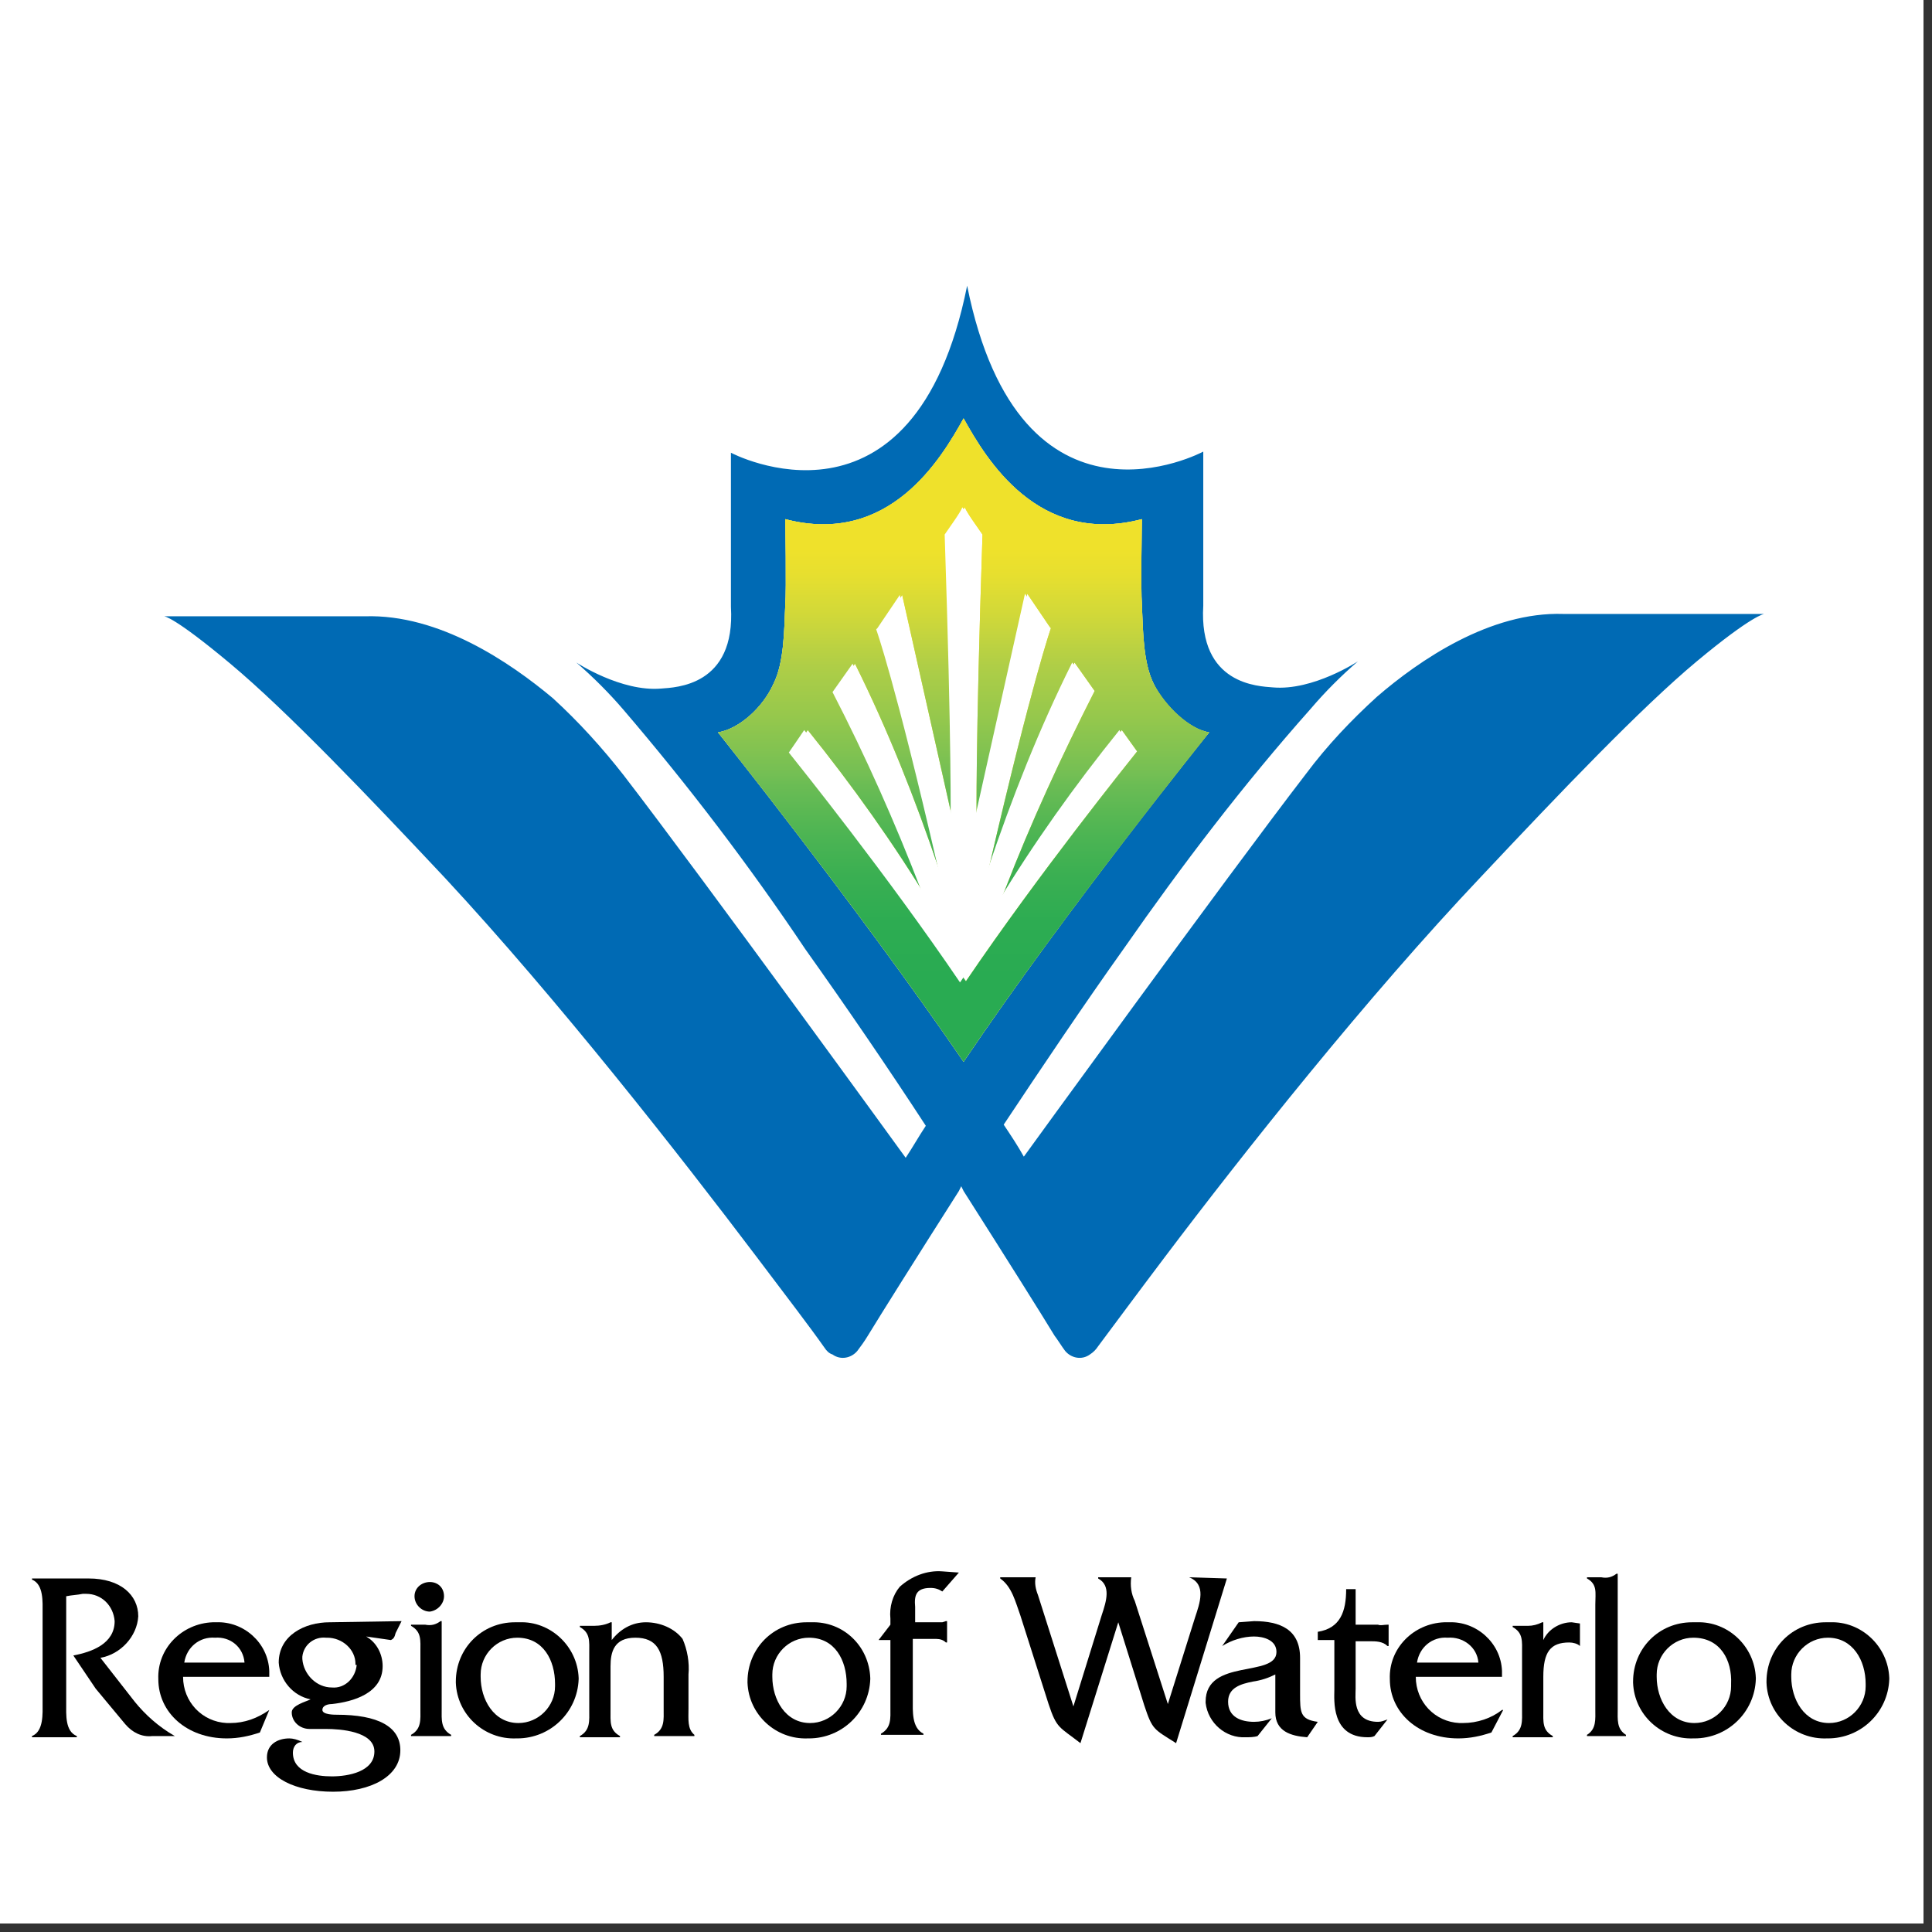 <svg xmlns="http://www.w3.org/2000/svg" xmlns:xlink="http://www.w3.org/1999/xlink" width="150" zoomAndPan="magnify" viewBox="0 0 112.5 112.5" height="150" preserveAspectRatio="xMidYMid meet" version="1.0"><rect x="0" y="0" width="112.5" height="112.5" fill="#333333" stroke="none"/><defs><clipPath id="1c61f1385c"><path d="M 0 0 L 112.004 0 L 112.004 112.004 L 0 112.004 Z M 0 0 " clip-rule="nonzero"/></clipPath><clipPath id="d01527d395"><path d="M 1.5 91 L 11 91 L 11 102 L 1.5 102 Z M 1.5 91 " clip-rule="nonzero"/></clipPath><clipPath id="bd921e0b7d"><path d="M 15 94 L 24 94 L 24 104.332 L 15 104.332 Z M 15 94 " clip-rule="nonzero"/></clipPath><clipPath id="2d6c9cb640"><path d="M 102 94 L 110.516 94 L 110.516 102 L 102 102 Z M 102 94 " clip-rule="nonzero"/></clipPath><clipPath id="54fd8aa0c6"><path d="M 1.5 8.012 L 110.516 8.012 L 110.516 83 L 1.5 83 Z M 1.5 8.012 " clip-rule="nonzero"/></clipPath><clipPath id="4276bf0deb"><path d="M 41 24 L 71 24 L 71 62 L 41 62 Z M 41 24 " clip-rule="nonzero"/></clipPath><clipPath id="17c8f7fe94"><path d="M 56.109 61.828 C 62.16 52.859 70.273 42.855 70.41 42.648 C 69.242 42.441 67.867 41.129 67.18 39.82 C 66.559 38.578 66.559 36.715 66.492 35.195 C 66.422 34.367 66.492 30.23 66.492 30.23 C 60.441 31.816 57.414 26.711 56.109 24.363 C 54.805 26.711 51.777 31.816 45.727 30.23 C 45.727 30.23 45.797 34.367 45.727 35.195 C 45.66 36.785 45.66 38.578 45.039 39.82 C 44.422 41.199 43.047 42.441 41.809 42.648 C 41.809 42.648 49.922 52.793 56.109 61.828 Z M 46.141 43.82 C 46.141 43.82 46.758 42.926 47.035 42.512 C 49.645 45.754 52.051 49.133 54.184 52.652 L 53.773 51.824 C 52.258 47.891 50.539 44.027 48.613 40.301 L 49.785 38.648 C 51.707 42.512 53.289 46.512 54.664 50.582 L 54.941 51.273 L 54.734 50.445 C 52.258 39.68 51.16 36.645 51.16 36.645 L 51.227 36.578 L 52.535 34.645 L 55.492 47.824 C 55.492 47.824 55.559 43.613 55.148 31.125 C 55.422 30.711 55.973 29.883 56.18 29.539 C 56.316 29.883 56.934 30.711 57.211 31.125 C 56.797 43.613 56.867 47.824 56.867 47.824 L 59.82 34.574 L 61.129 36.508 L 61.195 36.578 C 61.195 36.578 60.098 39.68 57.621 50.375 L 57.414 51.203 L 57.691 50.516 C 59.066 46.445 60.648 42.441 62.57 38.578 L 63.742 40.234 C 61.816 44.027 60.027 47.891 58.516 51.824 L 58.172 52.652 C 60.371 49.133 62.711 45.754 65.324 42.512 L 66.215 43.754 C 65.668 44.441 60.508 50.859 56.246 57.137 C 51.777 50.859 46.691 44.512 46.141 43.82 Z M 46.141 43.82 " clip-rule="nonzero"/></clipPath><linearGradient x1="-594.36" gradientTransform="matrix(0, 24.108, -30.321, 0, 9203.824, 14353.234)" y1="301.696" x2="-592.806" gradientUnits="userSpaceOnUse" y2="301.696" id="bd70cc13e2"><stop stop-opacity="1" stop-color="rgb(93.7%, 88.199%, 16.899%)" offset="0"/><stop stop-opacity="1" stop-color="rgb(93.7%, 88.199%, 16.899%)" offset="0.125"/><stop stop-opacity="1" stop-color="rgb(93.7%, 88.199%, 16.899%)" offset="0.188"/><stop stop-opacity="1" stop-color="rgb(93.7%, 88.199%, 16.899%)" offset="0.203"/><stop stop-opacity="1" stop-color="rgb(93.44%, 88.141%, 17.024%)" offset="0.207"/><stop stop-opacity="1" stop-color="rgb(93.182%, 88.083%, 17.149%)" offset="0.211"/><stop stop-opacity="1" stop-color="rgb(92.868%, 88.011%, 17.3%)" offset="0.215"/><stop stop-opacity="1" stop-color="rgb(92.555%, 87.941%, 17.453%)" offset="0.219"/><stop stop-opacity="1" stop-color="rgb(92.241%, 87.869%, 17.604%)" offset="0.223"/><stop stop-opacity="1" stop-color="rgb(91.928%, 87.799%, 17.757%)" offset="0.227"/><stop stop-opacity="1" stop-color="rgb(91.614%, 87.727%, 17.908%)" offset="0.23"/><stop stop-opacity="1" stop-color="rgb(91.301%, 87.657%, 18.06%)" offset="0.234"/><stop stop-opacity="1" stop-color="rgb(90.987%, 87.587%, 18.211%)" offset="0.238"/><stop stop-opacity="1" stop-color="rgb(90.674%, 87.517%, 18.362%)" offset="0.242"/><stop stop-opacity="1" stop-color="rgb(90.155%, 87.358%, 18.594%)" offset="0.246"/><stop stop-opacity="1" stop-color="rgb(89.636%, 87.199%, 18.828%)" offset="0.25"/><stop stop-opacity="1" stop-color="rgb(89.09%, 87.029%, 19.07%)" offset="0.254"/><stop stop-opacity="1" stop-color="rgb(88.544%, 86.859%, 19.313%)" offset="0.258"/><stop stop-opacity="1" stop-color="rgb(87.997%, 86.69%, 19.556%)" offset="0.262"/><stop stop-opacity="1" stop-color="rgb(87.451%, 86.52%, 19.798%)" offset="0.266"/><stop stop-opacity="1" stop-color="rgb(86.905%, 86.349%, 20.041%)" offset="0.27"/><stop stop-opacity="1" stop-color="rgb(86.359%, 86.18%, 20.284%)" offset="0.273"/><stop stop-opacity="1" stop-color="rgb(85.812%, 86.009%, 20.526%)" offset="0.277"/><stop stop-opacity="1" stop-color="rgb(85.266%, 85.84%, 20.77%)" offset="0.281"/><stop stop-opacity="1" stop-color="rgb(84.718%, 85.669%, 21.013%)" offset="0.285"/><stop stop-opacity="1" stop-color="rgb(84.172%, 85.5%, 21.255%)" offset="0.289"/><stop stop-opacity="1" stop-color="rgb(83.626%, 85.329%, 21.498%)" offset="0.293"/><stop stop-opacity="1" stop-color="rgb(83.08%, 85.159%, 21.741%)" offset="0.297"/><stop stop-opacity="1" stop-color="rgb(82.533%, 84.99%, 21.983%)" offset="0.301"/><stop stop-opacity="1" stop-color="rgb(81.987%, 84.821%, 22.227%)" offset="0.305"/><stop stop-opacity="1" stop-color="rgb(81.369%, 84.633%, 22.488%)" offset="0.309"/><stop stop-opacity="1" stop-color="rgb(80.751%, 84.445%, 22.751%)" offset="0.312"/><stop stop-opacity="1" stop-color="rgb(80.093%, 84.247%, 23.024%)" offset="0.316"/><stop stop-opacity="1" stop-color="rgb(79.436%, 84.05%, 23.299%)" offset="0.32"/><stop stop-opacity="1" stop-color="rgb(78.778%, 83.853%, 23.572%)" offset="0.324"/><stop stop-opacity="1" stop-color="rgb(78.12%, 83.656%, 23.845%)" offset="0.328"/><stop stop-opacity="1" stop-color="rgb(77.463%, 83.458%, 24.118%)" offset="0.332"/><stop stop-opacity="1" stop-color="rgb(76.805%, 83.261%, 24.391%)" offset="0.336"/><stop stop-opacity="1" stop-color="rgb(76.147%, 83.063%, 24.664%)" offset="0.34"/><stop stop-opacity="1" stop-color="rgb(75.49%, 82.866%, 24.937%)" offset="0.344"/><stop stop-opacity="1" stop-color="rgb(74.832%, 82.669%, 25.211%)" offset="0.348"/><stop stop-opacity="1" stop-color="rgb(74.174%, 82.472%, 25.484%)" offset="0.352"/><stop stop-opacity="1" stop-color="rgb(73.517%, 82.274%, 25.757%)" offset="0.355"/><stop stop-opacity="1" stop-color="rgb(72.859%, 82.077%, 26.03%)" offset="0.359"/><stop stop-opacity="1" stop-color="rgb(72.202%, 81.88%, 26.303%)" offset="0.363"/><stop stop-opacity="1" stop-color="rgb(71.544%, 81.683%, 26.576%)" offset="0.367"/><stop stop-opacity="1" stop-color="rgb(70.886%, 81.485%, 26.849%)" offset="0.371"/><stop stop-opacity="1" stop-color="rgb(70.229%, 81.288%, 27.122%)" offset="0.375"/><stop stop-opacity="1" stop-color="rgb(69.571%, 81.09%, 27.396%)" offset="0.379"/><stop stop-opacity="1" stop-color="rgb(68.913%, 80.893%, 27.669%)" offset="0.383"/><stop stop-opacity="1" stop-color="rgb(68.378%, 80.753%, 27.811%)" offset="0.387"/><stop stop-opacity="1" stop-color="rgb(67.844%, 80.614%, 27.953%)" offset="0.391"/><stop stop-opacity="1" stop-color="rgb(67.348%, 80.492%, 28.053%)" offset="0.395"/><stop stop-opacity="1" stop-color="rgb(66.853%, 80.371%, 28.156%)" offset="0.398"/><stop stop-opacity="1" stop-color="rgb(66.357%, 80.249%, 28.256%)" offset="0.402"/><stop stop-opacity="1" stop-color="rgb(65.862%, 80.128%, 28.358%)" offset="0.406"/><stop stop-opacity="1" stop-color="rgb(65.366%, 80.006%, 28.459%)" offset="0.41"/><stop stop-opacity="1" stop-color="rgb(64.87%, 79.886%, 28.56%)" offset="0.414"/><stop stop-opacity="1" stop-color="rgb(64.374%, 79.764%, 28.661%)" offset="0.418"/><stop stop-opacity="1" stop-color="rgb(63.878%, 79.643%, 28.763%)" offset="0.422"/><stop stop-opacity="1" stop-color="rgb(63.382%, 79.521%, 28.864%)" offset="0.426"/><stop stop-opacity="1" stop-color="rgb(62.886%, 79.401%, 28.966%)" offset="0.43"/><stop stop-opacity="1" stop-color="rgb(62.39%, 79.279%, 29.066%)" offset="0.434"/><stop stop-opacity="1" stop-color="rgb(61.896%, 79.158%, 29.167%)" offset="0.438"/><stop stop-opacity="1" stop-color="rgb(61.4%, 79.036%, 29.268%)" offset="0.441"/><stop stop-opacity="1" stop-color="rgb(60.904%, 78.914%, 29.37%)" offset="0.445"/><stop stop-opacity="1" stop-color="rgb(60.408%, 78.792%, 29.471%)" offset="0.449"/><stop stop-opacity="1" stop-color="rgb(59.912%, 78.671%, 29.572%)" offset="0.453"/><stop stop-opacity="1" stop-color="rgb(59.416%, 78.549%, 29.672%)" offset="0.457"/><stop stop-opacity="1" stop-color="rgb(58.92%, 78.429%, 29.774%)" offset="0.461"/><stop stop-opacity="1" stop-color="rgb(58.353%, 78.281%, 29.904%)" offset="0.465"/><stop stop-opacity="1" stop-color="rgb(57.787%, 78.133%, 30.035%)" offset="0.469"/><stop stop-opacity="1" stop-color="rgb(57.21%, 77.98%, 30.17%)" offset="0.473"/><stop stop-opacity="1" stop-color="rgb(56.633%, 77.829%, 30.304%)" offset="0.477"/><stop stop-opacity="1" stop-color="rgb(56.056%, 77.676%, 30.438%)" offset="0.48"/><stop stop-opacity="1" stop-color="rgb(55.479%, 77.525%, 30.573%)" offset="0.484"/><stop stop-opacity="1" stop-color="rgb(54.903%, 77.373%, 30.707%)" offset="0.488"/><stop stop-opacity="1" stop-color="rgb(54.326%, 77.222%, 30.841%)" offset="0.492"/><stop stop-opacity="1" stop-color="rgb(53.749%, 77.069%, 30.975%)" offset="0.496"/><stop stop-opacity="1" stop-color="rgb(53.174%, 76.918%, 31.111%)" offset="0.5"/><stop stop-opacity="1" stop-color="rgb(52.597%, 76.767%, 31.245%)" offset="0.504"/><stop stop-opacity="1" stop-color="rgb(52.02%, 76.616%, 31.38%)" offset="0.508"/><stop stop-opacity="1" stop-color="rgb(51.443%, 76.463%, 31.514%)" offset="0.512"/><stop stop-opacity="1" stop-color="rgb(50.867%, 76.312%, 31.648%)" offset="0.516"/><stop stop-opacity="1" stop-color="rgb(50.29%, 76.16%, 31.783%)" offset="0.52"/><stop stop-opacity="1" stop-color="rgb(49.713%, 76.009%, 31.917%)" offset="0.523"/><stop stop-opacity="1" stop-color="rgb(49.136%, 75.856%, 32.051%)" offset="0.527"/><stop stop-opacity="1" stop-color="rgb(48.56%, 75.705%, 32.185%)" offset="0.531"/><stop stop-opacity="1" stop-color="rgb(47.983%, 75.552%, 32.32%)" offset="0.535"/><stop stop-opacity="1" stop-color="rgb(47.406%, 75.401%, 32.455%)" offset="0.539"/><stop stop-opacity="1" stop-color="rgb(46.829%, 75.249%, 32.59%)" offset="0.543"/><stop stop-opacity="1" stop-color="rgb(46.252%, 75.098%, 32.724%)" offset="0.547"/><stop stop-opacity="1" stop-color="rgb(45.602%, 74.915%, 32.811%)" offset="0.551"/><stop stop-opacity="1" stop-color="rgb(44.952%, 74.731%, 32.899%)" offset="0.555"/><stop stop-opacity="1" stop-color="rgb(44.162%, 74.487%, 32.899%)" offset="0.559"/><stop stop-opacity="1" stop-color="rgb(43.373%, 74.245%, 32.899%)" offset="0.562"/><stop stop-opacity="1" stop-color="rgb(42.584%, 74.002%, 32.899%)" offset="0.566"/><stop stop-opacity="1" stop-color="rgb(41.795%, 73.759%, 32.899%)" offset="0.57"/><stop stop-opacity="1" stop-color="rgb(41.165%, 73.598%, 32.88%)" offset="0.574"/><stop stop-opacity="1" stop-color="rgb(40.535%, 73.438%, 32.86%)" offset="0.578"/><stop stop-opacity="1" stop-color="rgb(39.928%, 73.288%, 32.838%)" offset="0.582"/><stop stop-opacity="1" stop-color="rgb(39.322%, 73.14%, 32.817%)" offset="0.586"/><stop stop-opacity="1" stop-color="rgb(38.715%, 72.99%, 32.794%)" offset="0.59"/><stop stop-opacity="1" stop-color="rgb(38.107%, 72.842%, 32.773%)" offset="0.594"/><stop stop-opacity="1" stop-color="rgb(37.5%, 72.693%, 32.75%)" offset="0.598"/><stop stop-opacity="1" stop-color="rgb(36.893%, 72.545%, 32.729%)" offset="0.602"/><stop stop-opacity="1" stop-color="rgb(36.285%, 72.395%, 32.706%)" offset="0.605"/><stop stop-opacity="1" stop-color="rgb(35.68%, 72.246%, 32.684%)" offset="0.609"/><stop stop-opacity="1" stop-color="rgb(35.072%, 72.096%, 32.661%)" offset="0.613"/><stop stop-opacity="1" stop-color="rgb(34.465%, 71.948%, 32.64%)" offset="0.617"/><stop stop-opacity="1" stop-color="rgb(33.858%, 71.799%, 32.617%)" offset="0.621"/><stop stop-opacity="1" stop-color="rgb(33.25%, 71.651%, 32.596%)" offset="0.625"/><stop stop-opacity="1" stop-color="rgb(32.643%, 71.501%, 32.573%)" offset="0.629"/><stop stop-opacity="1" stop-color="rgb(32.037%, 71.352%, 32.552%)" offset="0.633"/><stop stop-opacity="1" stop-color="rgb(31.43%, 71.202%, 32.529%)" offset="0.637"/><stop stop-opacity="1" stop-color="rgb(30.823%, 71.054%, 32.507%)" offset="0.641"/><stop stop-opacity="1" stop-color="rgb(30.341%, 70.918%, 32.489%)" offset="0.645"/><stop stop-opacity="1" stop-color="rgb(29.86%, 70.782%, 32.472%)" offset="0.648"/><stop stop-opacity="1" stop-color="rgb(29.407%, 70.65%, 32.455%)" offset="0.652"/><stop stop-opacity="1" stop-color="rgb(28.955%, 70.518%, 32.439%)" offset="0.656"/><stop stop-opacity="1" stop-color="rgb(28.502%, 70.386%, 32.422%)" offset="0.66"/><stop stop-opacity="1" stop-color="rgb(28.05%, 70.253%, 32.407%)" offset="0.664"/><stop stop-opacity="1" stop-color="rgb(27.597%, 70.12%, 32.39%)" offset="0.668"/><stop stop-opacity="1" stop-color="rgb(27.145%, 69.989%, 32.373%)" offset="0.672"/><stop stop-opacity="1" stop-color="rgb(26.692%, 69.856%, 32.356%)" offset="0.676"/><stop stop-opacity="1" stop-color="rgb(26.241%, 69.724%, 32.339%)" offset="0.68"/><stop stop-opacity="1" stop-color="rgb(25.787%, 69.591%, 32.323%)" offset="0.684"/><stop stop-opacity="1" stop-color="rgb(25.336%, 69.458%, 32.306%)" offset="0.688"/><stop stop-opacity="1" stop-color="rgb(24.883%, 69.325%, 32.289%)" offset="0.691"/><stop stop-opacity="1" stop-color="rgb(24.431%, 69.194%, 32.274%)" offset="0.695"/><stop stop-opacity="1" stop-color="rgb(23.978%, 69.061%, 32.257%)" offset="0.699"/><stop stop-opacity="1" stop-color="rgb(23.524%, 68.929%, 32.24%)" offset="0.703"/><stop stop-opacity="1" stop-color="rgb(23.071%, 68.796%, 32.224%)" offset="0.707"/><stop stop-opacity="1" stop-color="rgb(22.62%, 68.665%, 32.207%)" offset="0.711"/><stop stop-opacity="1" stop-color="rgb(22.308%, 68.585%, 32.202%)" offset="0.715"/><stop stop-opacity="1" stop-color="rgb(21.999%, 68.507%, 32.199%)" offset="0.719"/><stop stop-opacity="1" stop-color="rgb(21.733%, 68.446%, 32.199%)" offset="0.723"/><stop stop-opacity="1" stop-color="rgb(21.469%, 68.385%, 32.199%)" offset="0.727"/><stop stop-opacity="1" stop-color="rgb(21.204%, 68.324%, 32.199%)" offset="0.73"/><stop stop-opacity="1" stop-color="rgb(20.94%, 68.265%, 32.199%)" offset="0.734"/><stop stop-opacity="1" stop-color="rgb(20.674%, 68.204%, 32.199%)" offset="0.738"/><stop stop-opacity="1" stop-color="rgb(20.409%, 68.143%, 32.199%)" offset="0.742"/><stop stop-opacity="1" stop-color="rgb(20.143%, 68.082%, 32.199%)" offset="0.746"/><stop stop-opacity="1" stop-color="rgb(19.879%, 68.022%, 32.199%)" offset="0.75"/><stop stop-opacity="1" stop-color="rgb(19.614%, 67.961%, 32.199%)" offset="0.754"/><stop stop-opacity="1" stop-color="rgb(19.35%, 67.9%, 32.199%)" offset="0.758"/><stop stop-opacity="1" stop-color="rgb(19.084%, 67.839%, 32.199%)" offset="0.762"/><stop stop-opacity="1" stop-color="rgb(18.82%, 67.78%, 32.199%)" offset="0.766"/><stop stop-opacity="1" stop-color="rgb(18.555%, 67.719%, 32.199%)" offset="0.77"/><stop stop-opacity="1" stop-color="rgb(18.291%, 67.657%, 32.199%)" offset="0.773"/><stop stop-opacity="1" stop-color="rgb(18.025%, 67.596%, 32.199%)" offset="0.777"/><stop stop-opacity="1" stop-color="rgb(17.76%, 67.535%, 32.199%)" offset="0.781"/><stop stop-opacity="1" stop-color="rgb(17.616%, 67.5%, 32.199%)" offset="0.789"/><stop stop-opacity="1" stop-color="rgb(17.381%, 67.441%, 32.199%)" offset="0.797"/><stop stop-opacity="1" stop-color="rgb(17.108%, 67.368%, 32.199%)" offset="0.812"/><stop stop-opacity="1" stop-color="rgb(16.743%, 67.271%, 32.199%)" offset="0.828"/><stop stop-opacity="1" stop-color="rgb(16.379%, 67.174%, 32.199%)" offset="0.844"/><stop stop-opacity="1" stop-color="rgb(16.148%, 67.111%, 32.199%)" offset="0.875"/><stop stop-opacity="1" stop-color="rgb(16.1%, 67.099%, 32.199%)" offset="1"/></linearGradient></defs><g clip-path="url(#1c61f1385c)"><path fill="#ffffff" d="M 0 0 L 112.004 0 L 112.004 112.004 L 0 112.004 Z M 0 0 " fill-opacity="1" fill-rule="nonzero"/><path fill="#ffffff" d="M 0 0 L 112.004 0 L 112.004 112.004 L 0 112.004 Z M 0 0 " fill-opacity="1" fill-rule="nonzero"/></g><g clip-path="url(#d01527d395)"><path fill="#000000" d="M 7.844 99.09 L 5.848 96.535 C 7.02 96.328 7.98 95.293 8.051 94.121 C 8.051 92.879 7.02 91.914 5.16 91.914 L 1.863 91.914 L 1.863 91.98 C 2.551 92.258 2.48 93.293 2.48 93.914 L 2.48 99.16 C 2.48 99.777 2.551 100.812 1.863 101.09 L 1.863 101.16 L 4.473 101.16 L 4.473 101.09 C 3.785 100.812 3.855 99.848 3.855 99.16 L 3.855 92.949 C 4.199 92.879 4.473 92.879 4.816 92.809 L 5.023 92.809 C 5.918 92.809 6.605 93.5 6.676 94.398 C 6.676 95.707 5.367 96.191 4.27 96.398 L 5.574 98.332 L 7.293 100.398 C 7.707 100.883 8.254 101.16 8.875 101.09 L 10.18 101.09 C 9.219 100.539 8.461 99.848 7.844 99.09 Z M 7.844 99.09 " fill-opacity="1" fill-rule="nonzero"/></g><path fill="#000000" d="M 15.68 99.57 C 14.992 100.055 14.238 100.332 13.414 100.332 L 13.207 100.332 C 11.762 100.262 10.66 99.09 10.66 97.641 L 15.68 97.641 C 15.68 97.504 15.68 97.434 15.68 97.297 C 15.613 95.641 14.168 94.398 12.586 94.465 L 12.383 94.465 C 10.594 94.535 9.148 95.984 9.219 97.777 C 9.219 99.711 10.867 101.227 13.207 101.227 C 13.895 101.227 14.512 101.09 15.133 100.883 Z M 12.52 95.363 C 13.414 95.293 14.168 95.914 14.238 96.812 L 10.73 96.812 C 10.867 95.914 11.625 95.293 12.52 95.363 Z M 12.52 95.363 " fill-opacity="1" fill-rule="nonzero"/><g clip-path="url(#bd921e0b7d)"><path fill="#000000" d="M 23.039 95.086 L 23.383 94.398 L 19.188 94.465 C 17.742 94.465 16.23 95.227 16.23 96.812 C 16.301 97.848 17.055 98.746 18.086 98.953 C 17.812 99.09 16.988 99.297 16.988 99.711 C 16.988 100.262 17.469 100.676 18.02 100.676 L 18.98 100.676 C 19.805 100.676 21.801 100.812 21.801 101.988 C 21.801 103.16 20.289 103.438 19.324 103.438 C 18.43 103.438 17.055 103.23 17.055 102.055 C 17.055 101.711 17.262 101.434 17.605 101.434 C 17.332 101.297 17.055 101.227 16.852 101.227 C 16.164 101.227 15.543 101.574 15.543 102.332 C 15.543 103.504 17.195 104.332 19.395 104.332 C 21.594 104.332 23.312 103.438 23.312 101.918 C 23.312 100.539 22.008 99.848 19.602 99.848 C 19.461 99.848 18.773 99.848 18.773 99.57 C 18.773 99.297 19.117 99.227 19.324 99.227 C 20.562 99.09 22.281 98.605 22.281 97.02 C 22.281 96.328 21.938 95.641 21.32 95.293 C 21.801 95.363 22.281 95.434 22.762 95.5 C 22.902 95.434 22.969 95.363 23.039 95.086 Z M 20.77 96.949 C 20.699 97.711 20.082 98.332 19.324 98.262 C 18.43 98.262 17.676 97.504 17.605 96.605 L 17.605 96.469 C 17.676 95.777 18.293 95.293 18.98 95.363 L 19.051 95.363 C 19.945 95.363 20.699 96.055 20.699 96.883 L 20.699 96.949 Z M 20.77 96.949 " fill-opacity="1" fill-rule="nonzero"/></g><path fill="#000000" d="M 25.855 92.949 C 25.855 92.465 25.512 92.121 25.031 92.121 C 24.551 92.121 24.137 92.465 24.137 92.949 C 24.137 93.43 24.551 93.844 25.031 93.844 C 25.512 93.777 25.855 93.363 25.855 92.949 Z M 25.855 92.949 " fill-opacity="1" fill-rule="nonzero"/><path fill="#000000" d="M 25.719 99.504 L 25.719 94.398 L 25.652 94.398 C 25.375 94.605 25.102 94.672 24.758 94.605 L 23.934 94.605 L 23.934 94.672 C 24.551 95.02 24.48 95.5 24.48 96.191 L 24.48 99.504 C 24.48 100.125 24.551 100.676 23.934 101.02 L 23.934 101.09 L 26.27 101.09 L 26.27 101.02 C 25.652 100.676 25.719 100.125 25.719 99.504 Z M 25.719 99.504 " fill-opacity="1" fill-rule="nonzero"/><path fill="#000000" d="M 30.258 94.465 L 29.98 94.465 C 28.059 94.465 26.543 95.984 26.543 97.918 L 26.543 97.984 C 26.613 99.848 28.195 101.297 30.051 101.227 L 30.121 101.227 C 32.043 101.227 33.625 99.711 33.695 97.777 L 33.695 97.711 C 33.625 95.848 32.043 94.398 30.258 94.465 Z M 32.32 98.055 L 32.32 98.191 C 32.32 99.363 31.355 100.332 30.188 100.332 C 28.746 100.332 27.988 98.953 27.988 97.641 L 27.988 97.504 C 27.988 96.328 28.949 95.363 30.121 95.363 C 31.633 95.363 32.32 96.676 32.32 98.055 Z M 32.32 98.055 " fill-opacity="1" fill-rule="nonzero"/><path fill="#000000" d="M 40.09 99.504 L 40.09 97.504 C 40.156 96.812 40.02 96.055 39.746 95.434 C 39.266 94.812 38.438 94.465 37.613 94.465 C 36.789 94.465 36.102 94.879 35.621 95.5 L 35.621 94.465 L 35.551 94.465 C 35.277 94.605 34.934 94.672 34.59 94.672 L 33.766 94.672 L 33.766 94.742 C 34.383 95.086 34.312 95.57 34.312 96.262 L 34.312 99.57 C 34.312 100.191 34.383 100.746 33.766 101.09 L 33.766 101.16 L 36.102 101.16 L 36.102 101.09 C 35.484 100.746 35.551 100.262 35.551 99.57 L 35.551 97.02 C 35.551 96.191 35.758 95.363 36.996 95.363 C 38.234 95.363 38.645 96.121 38.645 97.641 L 38.645 99.504 C 38.645 100.125 38.715 100.676 38.094 101.02 L 38.094 101.09 L 40.434 101.09 L 40.434 101.02 C 40.02 100.676 40.09 100.125 40.09 99.504 Z M 40.09 99.504 " fill-opacity="1" fill-rule="nonzero"/><path fill="#000000" d="M 47.238 94.465 L 46.965 94.465 C 45.039 94.465 43.527 95.984 43.527 97.918 L 43.527 97.984 C 43.598 99.848 45.176 101.297 47.035 101.227 L 47.102 101.227 C 49.027 101.227 50.609 99.711 50.676 97.777 L 50.676 97.711 C 50.609 95.848 49.098 94.398 47.238 94.465 Z M 49.301 98.055 L 49.301 98.191 C 49.301 99.363 48.34 100.332 47.172 100.332 C 45.727 100.332 44.973 98.953 44.973 97.641 L 44.973 97.504 C 44.973 96.328 45.934 95.363 47.102 95.363 C 48.613 95.363 49.301 96.676 49.301 98.055 Z M 49.301 98.055 " fill-opacity="1" fill-rule="nonzero"/><path fill="#000000" d="M 54.184 92.465 C 54.461 92.465 54.664 92.535 54.871 92.672 L 55.836 91.57 L 54.871 91.5 C 53.977 91.43 53.082 91.777 52.395 92.395 C 51.984 92.879 51.777 93.57 51.848 94.258 L 51.848 94.605 L 51.16 95.5 L 51.848 95.5 L 51.848 99.434 C 51.848 100.055 51.914 100.605 51.297 100.953 L 51.297 101.02 L 53.773 101.02 L 53.773 100.953 C 53.082 100.605 53.152 99.641 53.152 98.953 L 53.152 95.434 L 54.527 95.434 C 54.734 95.434 54.941 95.5 55.078 95.641 L 55.148 95.641 L 55.148 94.398 L 55.078 94.398 L 54.871 94.465 L 53.289 94.465 L 53.289 93.57 C 53.223 92.879 53.359 92.465 54.184 92.465 Z M 54.184 92.465 " fill-opacity="1" fill-rule="nonzero"/><path fill="#000000" d="M 69.242 91.844 C 70.273 92.258 69.859 93.363 69.586 94.191 L 68.004 99.227 L 66.078 93.223 C 65.871 92.809 65.805 92.328 65.871 91.844 L 63.945 91.844 L 63.945 91.914 C 64.703 92.328 64.43 93.223 64.152 94.051 L 62.504 99.363 L 60.441 92.879 C 60.305 92.535 60.234 92.188 60.305 91.844 L 58.242 91.844 L 58.242 91.914 C 58.93 92.395 59.133 93.293 59.41 94.051 L 61.059 99.227 C 61.539 100.676 61.68 100.539 62.914 101.504 L 65.117 94.465 L 66.629 99.297 C 67.109 100.746 67.18 100.676 68.484 101.504 L 71.441 91.914 Z M 69.242 91.844 " fill-opacity="1" fill-rule="nonzero"/><path fill="#000000" d="M 75.703 98.605 L 75.703 96.535 C 75.703 94.879 74.535 94.398 73.023 94.398 L 72.129 94.465 L 71.168 95.848 C 71.715 95.5 72.402 95.293 73.023 95.293 C 73.574 95.293 74.328 95.5 74.328 96.191 C 74.328 97.711 70.203 96.535 70.203 99.09 L 70.203 99.16 C 70.34 100.332 71.371 101.227 72.543 101.16 C 72.746 101.16 73.023 101.16 73.23 101.09 L 74.055 100.055 C 73.711 100.191 73.367 100.262 73.023 100.262 C 72.266 100.262 71.512 99.984 71.512 99.09 C 71.512 98.262 72.266 98.055 72.953 97.918 C 73.434 97.848 73.848 97.711 74.262 97.504 L 74.262 99.711 C 74.262 100.812 75.156 101.09 76.117 101.16 L 76.734 100.262 C 75.703 100.125 75.703 99.711 75.703 98.605 Z M 75.703 98.605 " fill-opacity="1" fill-rule="nonzero"/><path fill="#000000" d="M 80.242 94.605 L 78.938 94.605 L 78.938 92.535 L 78.387 92.535 C 78.387 93.844 78.043 94.812 76.734 95.02 L 76.734 95.5 L 77.699 95.5 L 77.699 98.398 C 77.699 98.953 77.492 101.16 79.625 101.16 C 79.762 101.16 79.898 101.16 80.035 101.09 L 80.793 100.125 C 80.586 100.191 80.449 100.262 80.242 100.262 C 78.73 100.262 78.938 98.812 78.938 98.332 L 78.938 95.57 L 79.762 95.57 C 80.105 95.57 80.516 95.57 80.793 95.848 L 80.859 95.848 L 80.859 94.605 L 80.793 94.605 C 80.586 94.605 80.379 94.672 80.242 94.605 Z M 80.242 94.605 " fill-opacity="1" fill-rule="nonzero"/><path fill="#000000" d="M 85.191 100.332 L 84.984 100.332 C 83.543 100.262 82.441 99.09 82.441 97.641 L 87.461 97.641 C 87.461 97.504 87.461 97.434 87.461 97.297 C 87.395 95.641 85.949 94.398 84.367 94.465 L 84.094 94.465 C 82.305 94.535 80.859 95.984 80.93 97.777 C 80.93 99.711 82.578 101.227 84.918 101.227 C 85.605 101.227 86.223 101.09 86.844 100.883 L 87.531 99.57 L 87.461 99.57 C 86.844 100.055 86.02 100.332 85.191 100.332 Z M 84.297 95.363 C 85.191 95.293 86.02 95.914 86.086 96.812 L 82.512 96.812 C 82.648 95.914 83.406 95.293 84.297 95.363 Z M 84.297 95.363 " fill-opacity="1" fill-rule="nonzero"/><path fill="#000000" d="M 89.867 95.5 L 89.867 94.465 L 89.801 94.465 C 89.523 94.605 89.25 94.672 88.973 94.672 L 88.082 94.672 L 88.082 94.742 C 88.699 95.086 88.629 95.57 88.629 96.262 L 88.629 99.57 C 88.629 100.191 88.699 100.746 88.082 101.09 L 88.082 101.16 L 90.418 101.16 L 90.418 101.09 C 89.801 100.746 89.867 100.262 89.867 99.57 L 89.867 97.641 C 89.867 96.191 90.281 95.641 91.379 95.641 C 91.586 95.641 91.863 95.707 92 95.848 L 92 94.535 L 91.52 94.465 C 90.832 94.465 90.145 94.879 89.867 95.5 Z M 89.867 95.5 " fill-opacity="1" fill-rule="nonzero"/><path fill="#000000" d="M 94.199 99.504 L 94.199 91.637 L 94.129 91.637 C 93.855 91.844 93.582 91.914 93.238 91.844 L 92.41 91.844 L 92.41 91.914 C 93.031 92.258 92.895 92.742 92.895 93.43 L 92.895 99.504 C 92.895 100.125 92.961 100.676 92.41 101.02 L 92.41 101.09 L 94.68 101.09 L 94.68 101.02 C 94.129 100.676 94.199 100.125 94.199 99.504 Z M 94.199 99.504 " fill-opacity="1" fill-rule="nonzero"/><path fill="#000000" d="M 98.805 94.465 L 98.531 94.465 C 96.605 94.465 95.094 95.984 95.094 97.918 L 95.094 97.984 C 95.16 99.848 96.742 101.297 98.602 101.227 L 98.668 101.227 C 100.594 101.227 102.176 99.711 102.242 97.777 L 102.242 97.711 C 102.176 95.848 100.594 94.398 98.805 94.465 Z M 100.801 98.055 L 100.801 98.191 C 100.801 99.363 99.836 100.332 98.668 100.332 C 97.227 100.332 96.469 98.953 96.469 97.641 L 96.469 97.504 C 96.469 96.328 97.43 95.363 98.602 95.363 C 100.18 95.363 100.867 96.676 100.801 98.055 Z M 100.801 98.055 " fill-opacity="1" fill-rule="nonzero"/><g clip-path="url(#2d6c9cb640)"><path fill="#000000" d="M 106.574 94.465 L 106.301 94.465 C 104.375 94.465 102.863 95.984 102.863 97.918 L 102.863 97.984 C 102.93 99.848 104.512 101.297 106.371 101.227 L 106.438 101.227 C 108.363 101.227 109.945 99.711 110.012 97.777 L 110.012 97.711 C 109.945 95.848 108.363 94.398 106.574 94.465 Z M 108.637 98.055 L 108.637 98.191 C 108.637 99.363 107.676 100.332 106.508 100.332 C 105.062 100.332 104.305 98.953 104.305 97.641 L 104.305 97.504 C 104.305 96.328 105.27 95.363 106.438 95.363 C 107.883 95.363 108.637 96.676 108.637 98.055 Z M 108.637 98.055 " fill-opacity="1" fill-rule="nonzero"/></g><g clip-path="url(#54fd8aa0c6)"><path fill="#ffffff" d="M 104.648 36.922 C 108.227 33.953 110.496 33.609 110.496 33.609 L 96.398 33.402 C 96.398 33.402 90.211 33.402 88.355 33.609 C 86.156 33.816 83.953 34.301 81.824 34.922 C 80.516 35.336 78.867 36.23 77.492 36.645 C 76.461 36.992 75.359 37.059 74.262 36.852 C 73.367 36.645 71.992 36.301 72.199 30.504 L 72.336 22.777 C 72.336 22.777 67.246 25.535 62.848 23.328 C 61.059 22.434 59.684 20.707 58.445 17.945 C 57.141 14.773 56.316 11.461 56.109 8.012 C 55.836 11.461 55.008 14.773 53.633 17.945 C 52.395 20.707 51.02 22.434 49.234 23.328 C 44.832 25.535 39.746 22.777 39.746 22.777 L 39.883 30.504 C 40.09 36.301 38.715 36.715 37.82 36.852 C 36.719 37.059 35.621 36.992 34.59 36.645 C 33.215 36.23 31.562 35.336 30.258 34.922 C 28.125 34.301 25.926 33.816 23.656 33.609 C 21.801 33.402 15.613 33.402 15.613 33.402 L 1.52 33.473 C 1.52 33.473 3.785 33.816 7.363 36.785 C 8.188 37.473 12.105 40.855 13.207 41.82 C 16.023 44.305 19.117 47.27 21.867 50.168 C 29.363 57.965 37.203 67.766 42.219 74.25 C 43.527 75.977 44.629 77.422 45.52 78.598 C 46.207 79.562 46.965 80.461 47.789 81.355 C 48.613 82.117 49.922 82.117 50.746 81.289 C 51.02 81.012 51.227 80.734 51.434 80.391 C 52.191 79.148 53.566 77.215 56.039 73.492 C 58.445 77.215 59.82 79.148 60.578 80.391 C 60.785 80.734 60.992 81.012 61.266 81.355 C 62.09 82.184 63.398 82.254 64.293 81.426 C 64.703 81.012 65.184 80.527 65.527 80.047 C 66.422 78.805 67.934 76.801 69.793 74.387 C 74.812 67.902 82.648 58.105 90.074 50.309 C 92.895 47.41 95.918 44.512 98.738 41.957 C 99.906 40.992 103.824 37.543 104.648 36.922 Z M 86.43 50.996 C 79.691 58.172 72.543 67.145 68.004 73.145 C 66.285 75.422 64.91 77.215 64.086 78.391 C 63.945 78.598 63.809 78.734 63.602 78.871 C 63.121 79.219 62.504 79.078 62.16 78.664 C 61.953 78.391 61.746 78.113 61.539 77.77 C 60.785 76.527 58.789 73.352 56.246 69.352 L 56.109 69.074 L 55.836 69.281 C 53.289 73.285 51.297 76.457 50.539 77.699 C 50.332 77.977 50.129 78.32 49.922 78.598 C 49.578 79.012 48.957 79.148 48.477 78.805 C 48.27 78.664 48.133 78.527 47.996 78.391 C 47.172 77.215 45.797 75.422 44.078 73.145 C 39.539 67.211 32.457 58.172 25.719 50.996 C 21.18 46.168 16.508 41.27 13.207 38.508 C 9.906 35.75 9.355 35.75 9.355 35.75 L 21.043 35.75 C 25.375 35.609 29.5 38.441 31.977 40.508 C 33.488 41.891 34.863 43.34 36.102 44.996 C 40.777 51.066 52.535 67.281 52.535 67.281 C 52.879 66.66 53.289 66.039 53.703 65.418 C 51.504 62.035 49.098 58.52 46.691 55.137 C 43.391 50.309 39.883 45.684 36.102 41.199 C 35.277 40.234 34.312 39.266 33.352 38.441 C 33.352 38.441 35.965 40.164 38.301 39.957 C 39.125 39.887 42.633 39.82 42.359 35.195 L 42.359 26.227 C 42.359 26.227 53.016 31.883 56.109 16.496 C 56.109 16.43 56.109 16.293 56.109 16.223 C 56.109 16.293 56.109 16.43 56.109 16.496 C 59.203 31.883 69.859 26.156 69.859 26.156 L 69.859 35.129 C 69.586 39.75 73.09 39.82 73.918 39.887 C 76.254 40.094 78.867 38.371 78.867 38.371 C 77.906 39.199 76.941 40.164 76.117 41.129 C 72.266 45.547 68.621 50.238 65.254 55.066 C 62.914 58.449 60.441 61.969 58.242 65.348 C 58.652 65.969 59.066 66.59 59.41 67.211 C 59.41 67.211 71.168 50.996 75.844 44.926 C 77.078 43.34 78.453 41.82 79.969 40.441 C 82.441 38.371 86.566 35.543 90.832 35.609 L 102.52 35.609 C 102.52 35.609 101.898 35.609 98.668 38.371 C 95.438 41.129 90.898 46.168 86.43 50.996 Z M 86.43 50.996 " fill-opacity="1" fill-rule="nonzero"/></g><path fill="#006ab4" d="M 102.727 35.75 L 91.035 35.75 C 86.773 35.609 82.648 38.441 80.172 40.578 C 78.66 41.957 77.285 43.406 76.047 45.062 C 71.371 51.137 59.617 67.352 59.617 67.352 C 59.273 66.73 58.859 66.109 58.445 65.488 C 60.648 62.176 63.055 58.586 65.461 55.207 C 68.828 50.375 72.402 45.684 76.324 41.27 C 77.148 40.301 78.109 39.336 79.074 38.508 C 79.074 38.508 76.461 40.234 74.121 40.027 C 73.297 39.957 69.793 39.887 70.066 35.266 L 70.066 26.297 C 70.066 26.297 59.41 32.023 56.316 16.637 C 53.223 32.023 42.562 26.363 42.562 26.363 L 42.562 35.336 C 42.84 39.957 39.332 40.027 38.508 40.094 C 36.172 40.301 33.559 38.578 33.559 38.578 C 34.52 39.406 35.484 40.371 36.309 41.336 C 40.09 45.754 43.664 50.445 46.895 55.273 C 49.301 58.656 51.707 62.176 53.91 65.555 C 53.496 66.176 53.152 66.797 52.738 67.418 C 52.738 67.418 40.984 51.203 36.309 45.133 C 35.07 43.547 33.695 42.027 32.184 40.648 C 29.707 38.578 25.582 35.75 21.25 35.887 L 9.562 35.887 C 9.562 35.887 10.113 35.887 13.414 38.648 C 16.711 41.406 21.387 46.305 25.926 51.137 C 32.457 58.172 39.539 67.211 44.078 73.215 C 45.797 75.492 47.172 77.285 47.996 78.457 C 48.133 78.664 48.27 78.805 48.477 78.871 C 48.957 79.219 49.578 79.078 49.922 78.664 C 50.129 78.391 50.332 78.113 50.539 77.77 C 51.297 76.527 53.289 73.352 55.836 69.352 L 55.973 69.074 L 56.109 69.352 C 58.652 73.352 60.648 76.527 61.402 77.77 C 61.609 78.043 61.816 78.391 62.023 78.664 C 62.367 79.078 62.984 79.219 63.465 78.871 C 63.672 78.734 63.809 78.598 63.945 78.391 C 64.773 77.285 66.148 75.422 67.867 73.145 C 72.402 67.145 79.555 58.105 86.293 50.996 C 90.832 46.168 95.574 41.199 98.805 38.508 C 102.039 35.816 102.727 35.75 102.727 35.75 Z M 41.809 42.648 C 43.047 42.441 44.422 41.199 45.039 39.82 C 45.66 38.578 45.66 36.715 45.727 35.195 C 45.797 34.367 45.727 30.23 45.727 30.23 C 51.777 31.816 54.805 26.711 56.109 24.363 C 57.414 26.711 60.441 31.816 66.492 30.23 C 66.492 30.23 66.422 34.367 66.492 35.195 C 66.559 36.785 66.559 38.578 67.18 39.82 C 67.797 41.199 69.172 42.441 70.41 42.648 C 70.203 42.855 62.16 52.859 56.109 61.828 C 49.922 52.793 41.809 42.648 41.809 42.648 Z M 41.809 42.648 " fill-opacity="1" fill-rule="nonzero"/><path fill="#efe12c" d="M 56.109 61.828 C 62.16 52.859 70.273 42.855 70.41 42.648 C 69.242 42.441 67.867 41.129 67.18 39.82 C 66.559 38.578 66.559 36.715 66.492 35.195 C 66.422 34.367 66.492 30.23 66.492 30.23 C 60.441 31.816 57.414 26.711 56.109 24.363 C 54.805 26.711 51.777 31.816 45.727 30.23 C 45.727 30.23 45.797 34.367 45.727 35.195 C 45.66 36.785 45.66 38.578 45.039 39.82 C 44.422 41.199 43.047 42.441 41.809 42.648 C 41.809 42.648 49.922 52.793 56.109 61.828 Z M 46.141 43.82 C 46.141 43.82 46.758 42.926 47.035 42.512 C 49.645 45.754 52.051 49.133 54.184 52.652 L 53.773 51.824 C 52.258 47.891 50.539 44.027 48.613 40.301 L 49.785 38.648 C 51.707 42.512 53.289 46.512 54.664 50.582 L 54.941 51.273 L 54.734 50.445 C 52.258 39.68 51.16 36.645 51.16 36.645 L 51.227 36.578 L 52.535 34.645 L 55.492 47.824 C 55.492 47.824 55.559 43.613 55.148 31.125 C 55.422 30.711 55.973 29.883 56.18 29.539 C 56.316 29.883 56.934 30.711 57.211 31.125 C 56.797 43.613 56.867 47.824 56.867 47.824 L 59.82 34.574 L 61.129 36.508 L 61.195 36.578 C 61.195 36.578 60.098 39.68 57.621 50.375 L 57.414 51.203 L 57.691 50.516 C 59.066 46.445 60.648 42.441 62.57 38.578 L 63.742 40.234 C 61.816 44.027 60.027 47.891 58.516 51.824 L 58.172 52.652 C 60.371 49.133 62.711 45.754 65.324 42.512 L 66.215 43.754 C 65.668 44.441 60.508 50.859 56.246 57.137 C 51.777 50.859 46.691 44.512 46.141 43.82 Z M 46.141 43.82 " fill-opacity="1" fill-rule="nonzero"/><g clip-path="url(#4276bf0deb)"><g clip-path="url(#17c8f7fe94)"><path fill="url(#bd70cc13e2)" d="M 70.41 24.363 L 41.809 24.363 L 41.809 61.828 L 70.41 61.828 Z M 70.41 24.363 " fill-rule="nonzero"/></g></g><path fill="#ffffff" d="M 65.184 42.512 C 62.57 45.754 60.164 49.133 58.035 52.652 L 58.379 51.824 C 59.891 47.891 61.68 43.961 63.602 40.234 L 62.434 38.578 C 60.508 42.441 58.93 46.445 57.555 50.516 L 57.277 51.203 L 57.484 50.375 C 59.961 39.68 61.059 36.578 61.059 36.578 L 60.992 36.508 L 59.684 34.574 L 56.727 47.824 C 56.727 47.824 56.727 43.613 57.07 31.125 C 56.797 30.711 56.246 29.883 56.039 29.539 C 55.902 29.883 55.285 30.711 55.008 31.125 C 55.422 43.613 55.352 47.824 55.352 47.824 L 52.395 34.645 L 51.09 36.578 L 51.02 36.645 C 51.02 36.645 52.121 39.68 54.598 50.445 L 54.805 51.273 L 54.527 50.582 C 53.152 46.512 51.57 42.512 49.645 38.648 L 48.477 40.301 C 50.402 44.027 52.121 47.891 53.633 51.824 L 53.977 52.652 C 51.848 49.133 49.441 45.754 46.828 42.512 C 46.551 42.926 45.934 43.82 45.934 43.82 C 46.484 44.512 51.641 50.93 55.902 57.207 C 60.164 50.859 65.324 44.512 65.871 43.82 Z M 65.184 42.512 " fill-opacity="1" fill-rule="nonzero"/></svg>